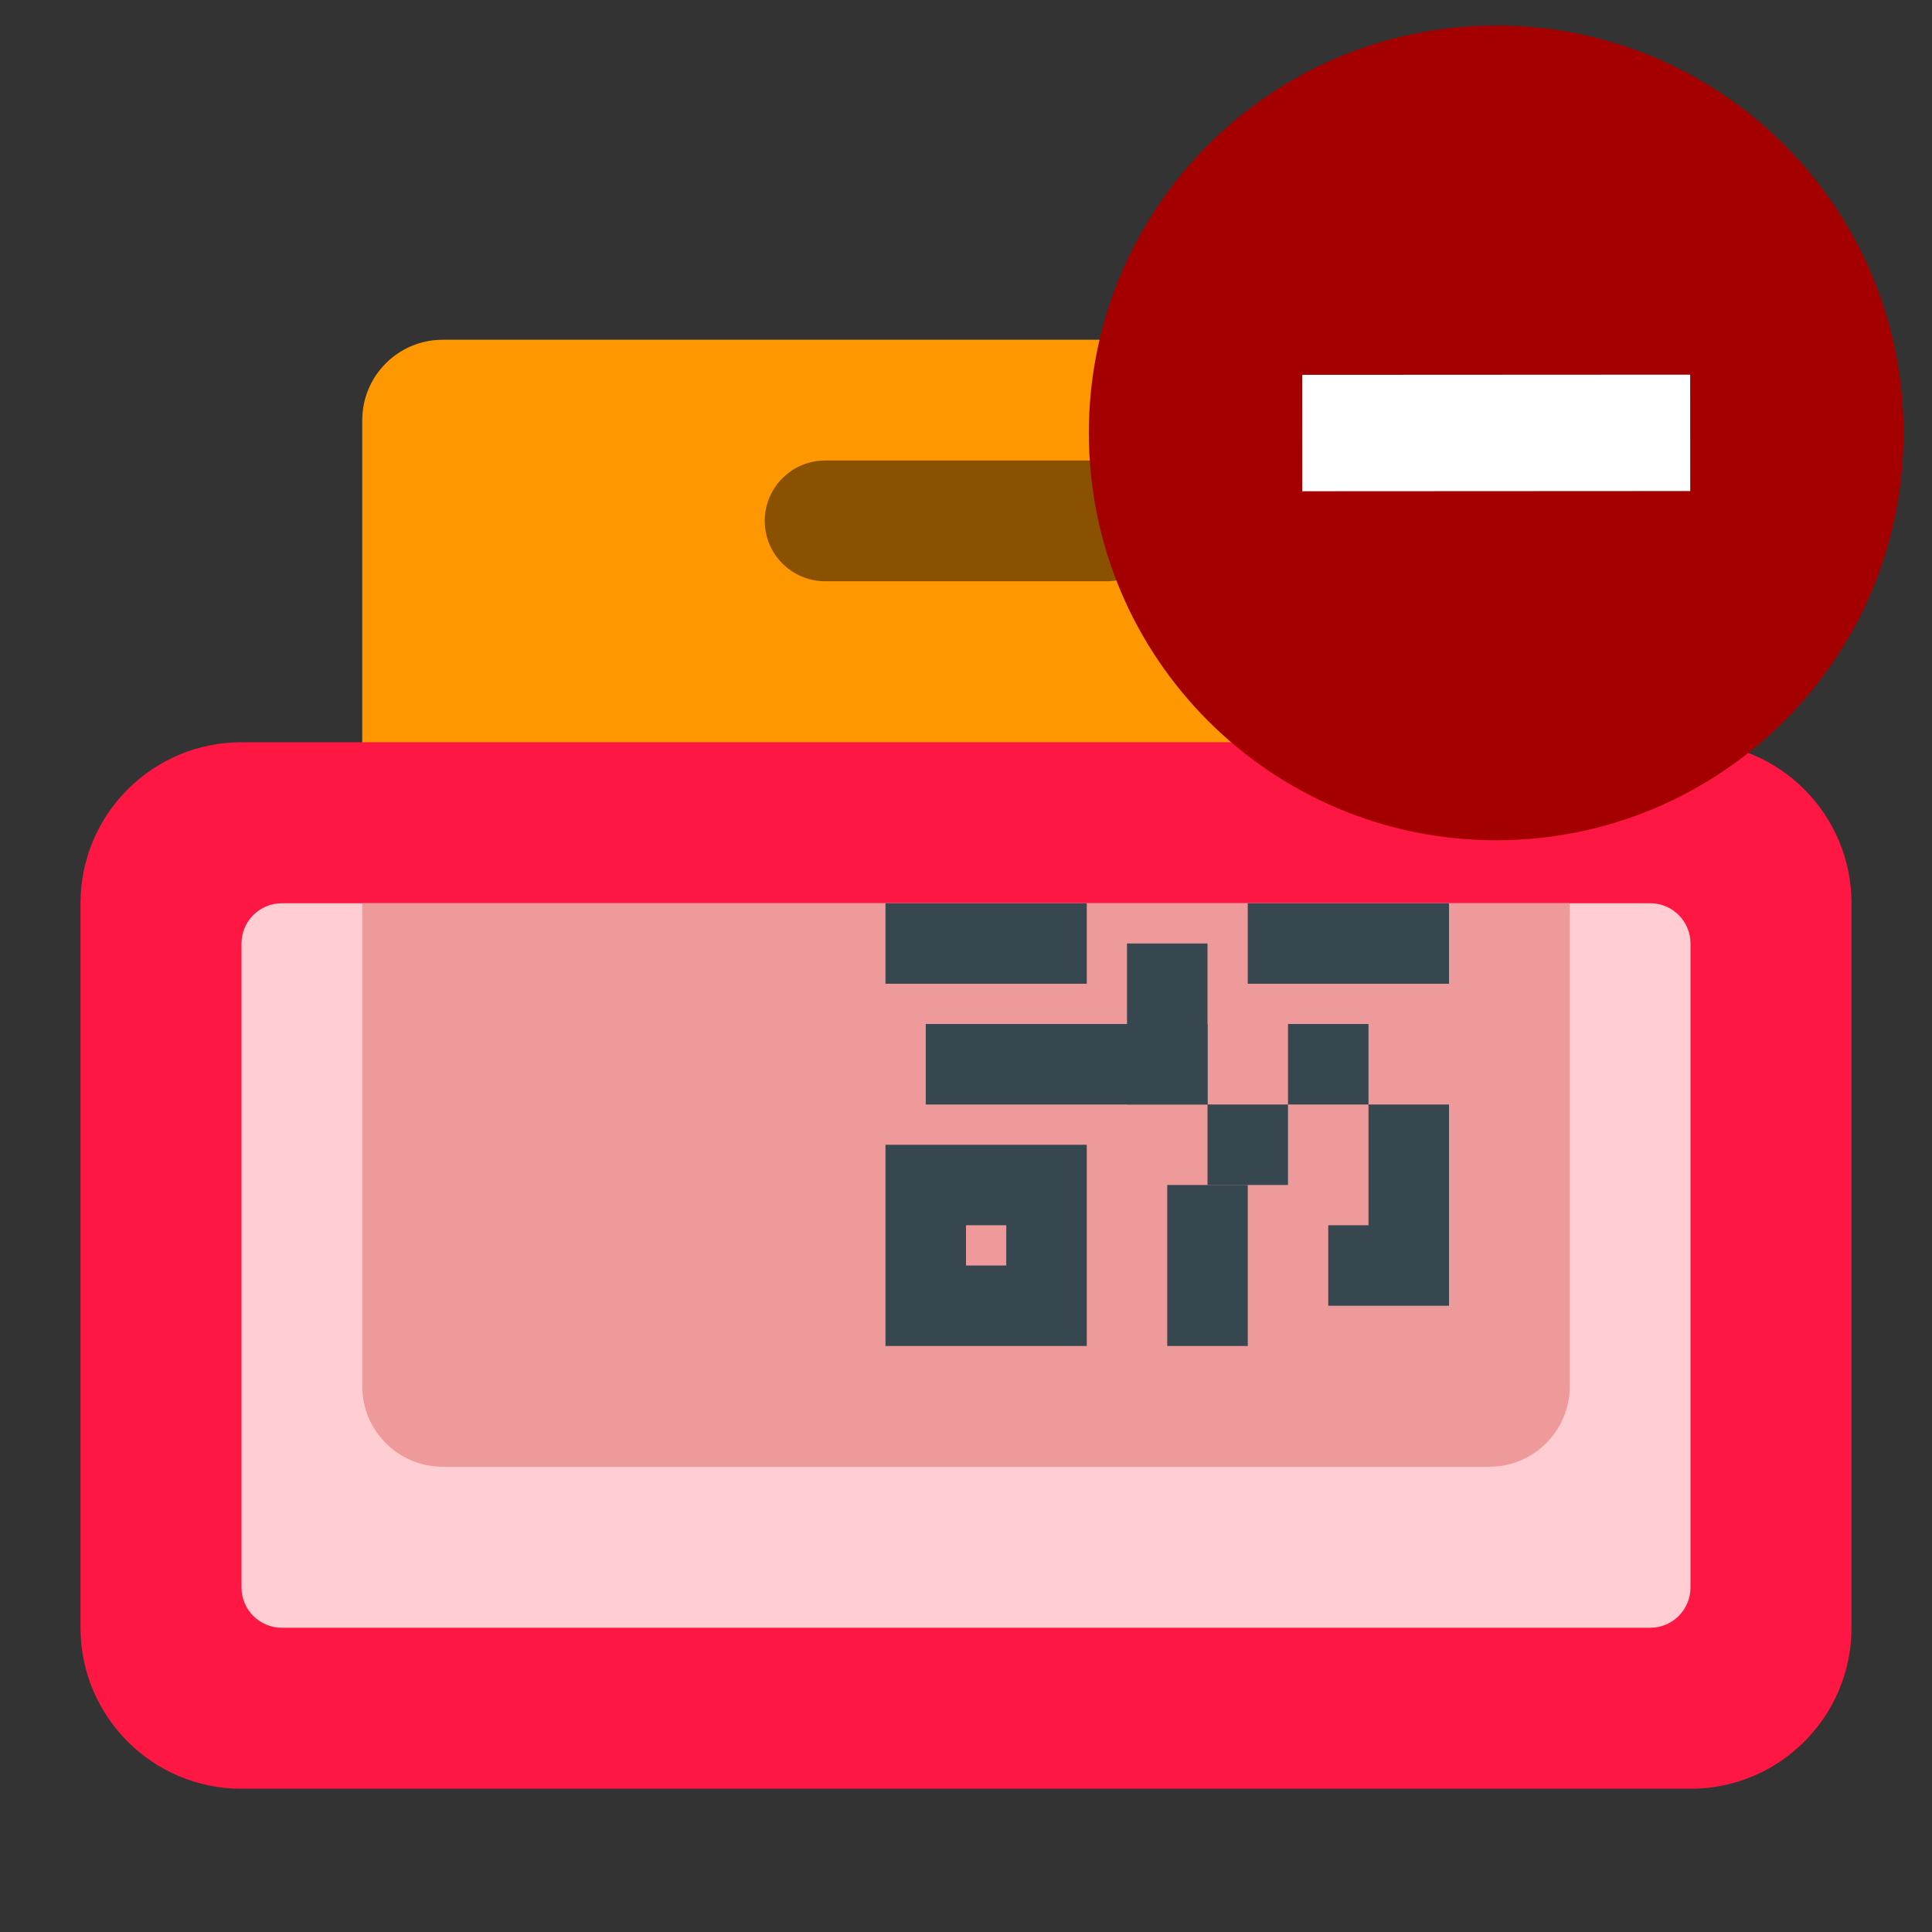 <?xml version="1.0" encoding="UTF-8" standalone="no"?>
<svg
   xmlns:dc="http://purl.org/dc/elements/1.1/"
   xmlns:cc="http://creativecommons.org/ns#"
   xmlns:rdf="http://www.w3.org/1999/02/22-rdf-syntax-ns#"
   xmlns:svg="http://www.w3.org/2000/svg"
   xmlns="http://www.w3.org/2000/svg"
   xmlns:sodipodi="http://sodipodi.sourceforge.net/DTD/sodipodi-0.dtd"
   xmlns:inkscape="http://www.inkscape.org/namespaces/inkscape"
   version="1.1"
   x="0px"
   y="0px"
   width="48px"
   height="48px"
   viewBox="0 0 48 48"
   enable-background="new 0 0 48 48"
   xml:space="preserve"
   id="svg2"
   inkscape:version="0.91 r13725"
   sodipodi:docname="icono-ajuste-menos.svg"><rect x="0" y="0" width="48" height="48" fill="#333333" stroke="none"/><defs
     id="defs42" /><sodipodi:namedview
     pagecolor="#ffffff"
     bordercolor="#666666"
     borderopacity="1"
     objecttolerance="10"
     gridtolerance="10"
     guidetolerance="10"
     inkscape:pageopacity="0"
     inkscape:pageshadow="2"
     inkscape:window-width="1855"
     inkscape:window-height="1056"
     id="namedview40"
     showgrid="false"
     inkscape:zoom="9.8333333"
     inkscape:cx="19.605775"
     inkscape:cy="29.792802"
     inkscape:window-x="1985"
     inkscape:window-y="24"
     inkscape:window-maximized="1"
     inkscape:current-layer="svg2" /><g
     id="g4198"
     transform="translate(-0.407,1.424)"><path
       id="path4"
       d="m 37.407,35.017 -26,0 c -1.105,0 -2,-0.895 -2,-2 l 0,-24 c 0,-1.105 0.895,-2 2,-2 l 26,0 c 1.105,0 2,0.895 2,2 l 0,24 c 0,1.105 -0.895,2 -2,2"
       style="fill:#ff9800"
       inkscape:connector-curvature="0" /><path
       id="path6"
       d="m 42.407,17.017 -36,0 c -2.209,0 -4,1.791 -4,4 l 0,18 c 0,2.209 1.791,4 4,4 l 36,0 c 2.209,0 4,-1.791 4,-4 l 0,-18 c 0,-2.209 -1.791,-4 -4,-4"
       style="fill:#ff1744"
       inkscape:connector-curvature="0" /><path
       id="path8"
       d="m 27.907,13.017 -7,0 c -0.828,0 -1.5,-0.672 -1.5,-1.5 0,-0.828 0.672,-1.5 1.5,-1.5 l 7,0 c 0.828,0 1.5,0.672 1.5,1.5 0,0.828 -0.672,1.5 -1.5,1.5"
       style="fill:#8a5100"
       inkscape:connector-curvature="0" /><path
       id="path10"
       d="m 42.407,22.017 c 0,-0.552 -0.448,-1 -1,-1 l -34,0 c -0.552,0 -1,0.448 -1,1 l 0,16 c 0,0.552 0.448,1 1,1 l 34,0 c 0.552,0 1,-0.448 1,-1 l 0,-16 z"
       style="fill:#ffcdd2"
       inkscape:connector-curvature="0" /><path
       id="path12"
       d="m 39.407,33.017 0,-12 -30,0 0,12 c 0,1.105 0.895,2 2,2 l 26,0 c 1.105,0 2,-0.895 2,-2 z"
       style="fill:#ef9a9a"
       inkscape:connector-curvature="0" /><g
       id="g14"
       transform="translate(0.407,1.017)"><g
         id="g16"><path
           id="path18"
           d="m 25,28 0,1 -1,0 0,-1 1,0 m 2,-2 -5,0 0,5 5,0 0,-5 0,0 z"
           inkscape:connector-curvature="0"
           style="fill:#37474f" /></g><rect
         id="rect20"
         height="4"
         width="2"
         y="21"
         x="28"
         style="fill:#37474f" /><rect
         id="rect22"
         height="2"
         width="2"
         y="23"
         x="32"
         style="fill:#37474f" /><rect
         id="rect24"
         height="4"
         width="2"
         y="25"
         x="34"
         style="fill:#37474f" /><rect
         id="rect26"
         height="4"
         width="2"
         y="27"
         x="29"
         style="fill:#37474f" /><rect
         id="rect28"
         height="2"
         width="2"
         y="25"
         x="30"
         style="fill:#37474f" /><rect
         id="rect30"
         height="2"
         width="3"
         y="28"
         x="33"
         style="fill:#37474f" /><rect
         id="rect32"
         height="2"
         width="7"
         y="23"
         x="23"
         style="fill:#37474f" /><g
         id="g34"><polygon
           id="polygon36"
           points="24,20 22,20 22,22 27,22 27,20 25,20 "
           style="fill:#37474f" /><polygon
           id="polygon38"
           points="33,20 31,20 31,22 36,22 36,20 34,20 "
           style="fill:#37474f" /></g></g></g><g
     id="g4207"
     transform="matrix(0.073,-0.857,0.857,0.073,30.963,98.502)"
     style="opacity:1"><path
       id="path5"
       d="M 103.269,10.259 C 96.794,10.815 91.094,6.015 90.539,-0.46 89.984,-6.935 94.783,-12.634 101.258,-13.189 c 6.475,-0.555 12.174,4.244 12.73,10.719 0.555,6.475 -4.244,12.174 -10.719,12.73 z"
       style="fill:#a50000;fill-opacity:1"
       inkscape:connector-curvature="0" /><path
       id="path9"
       d="m 103.459,-7.191 0.957,11.166 -3.35,0.287 -0.957,-11.166 z"
       style="fill:#ffffff"
       inkscape:connector-curvature="0" /></g></svg>